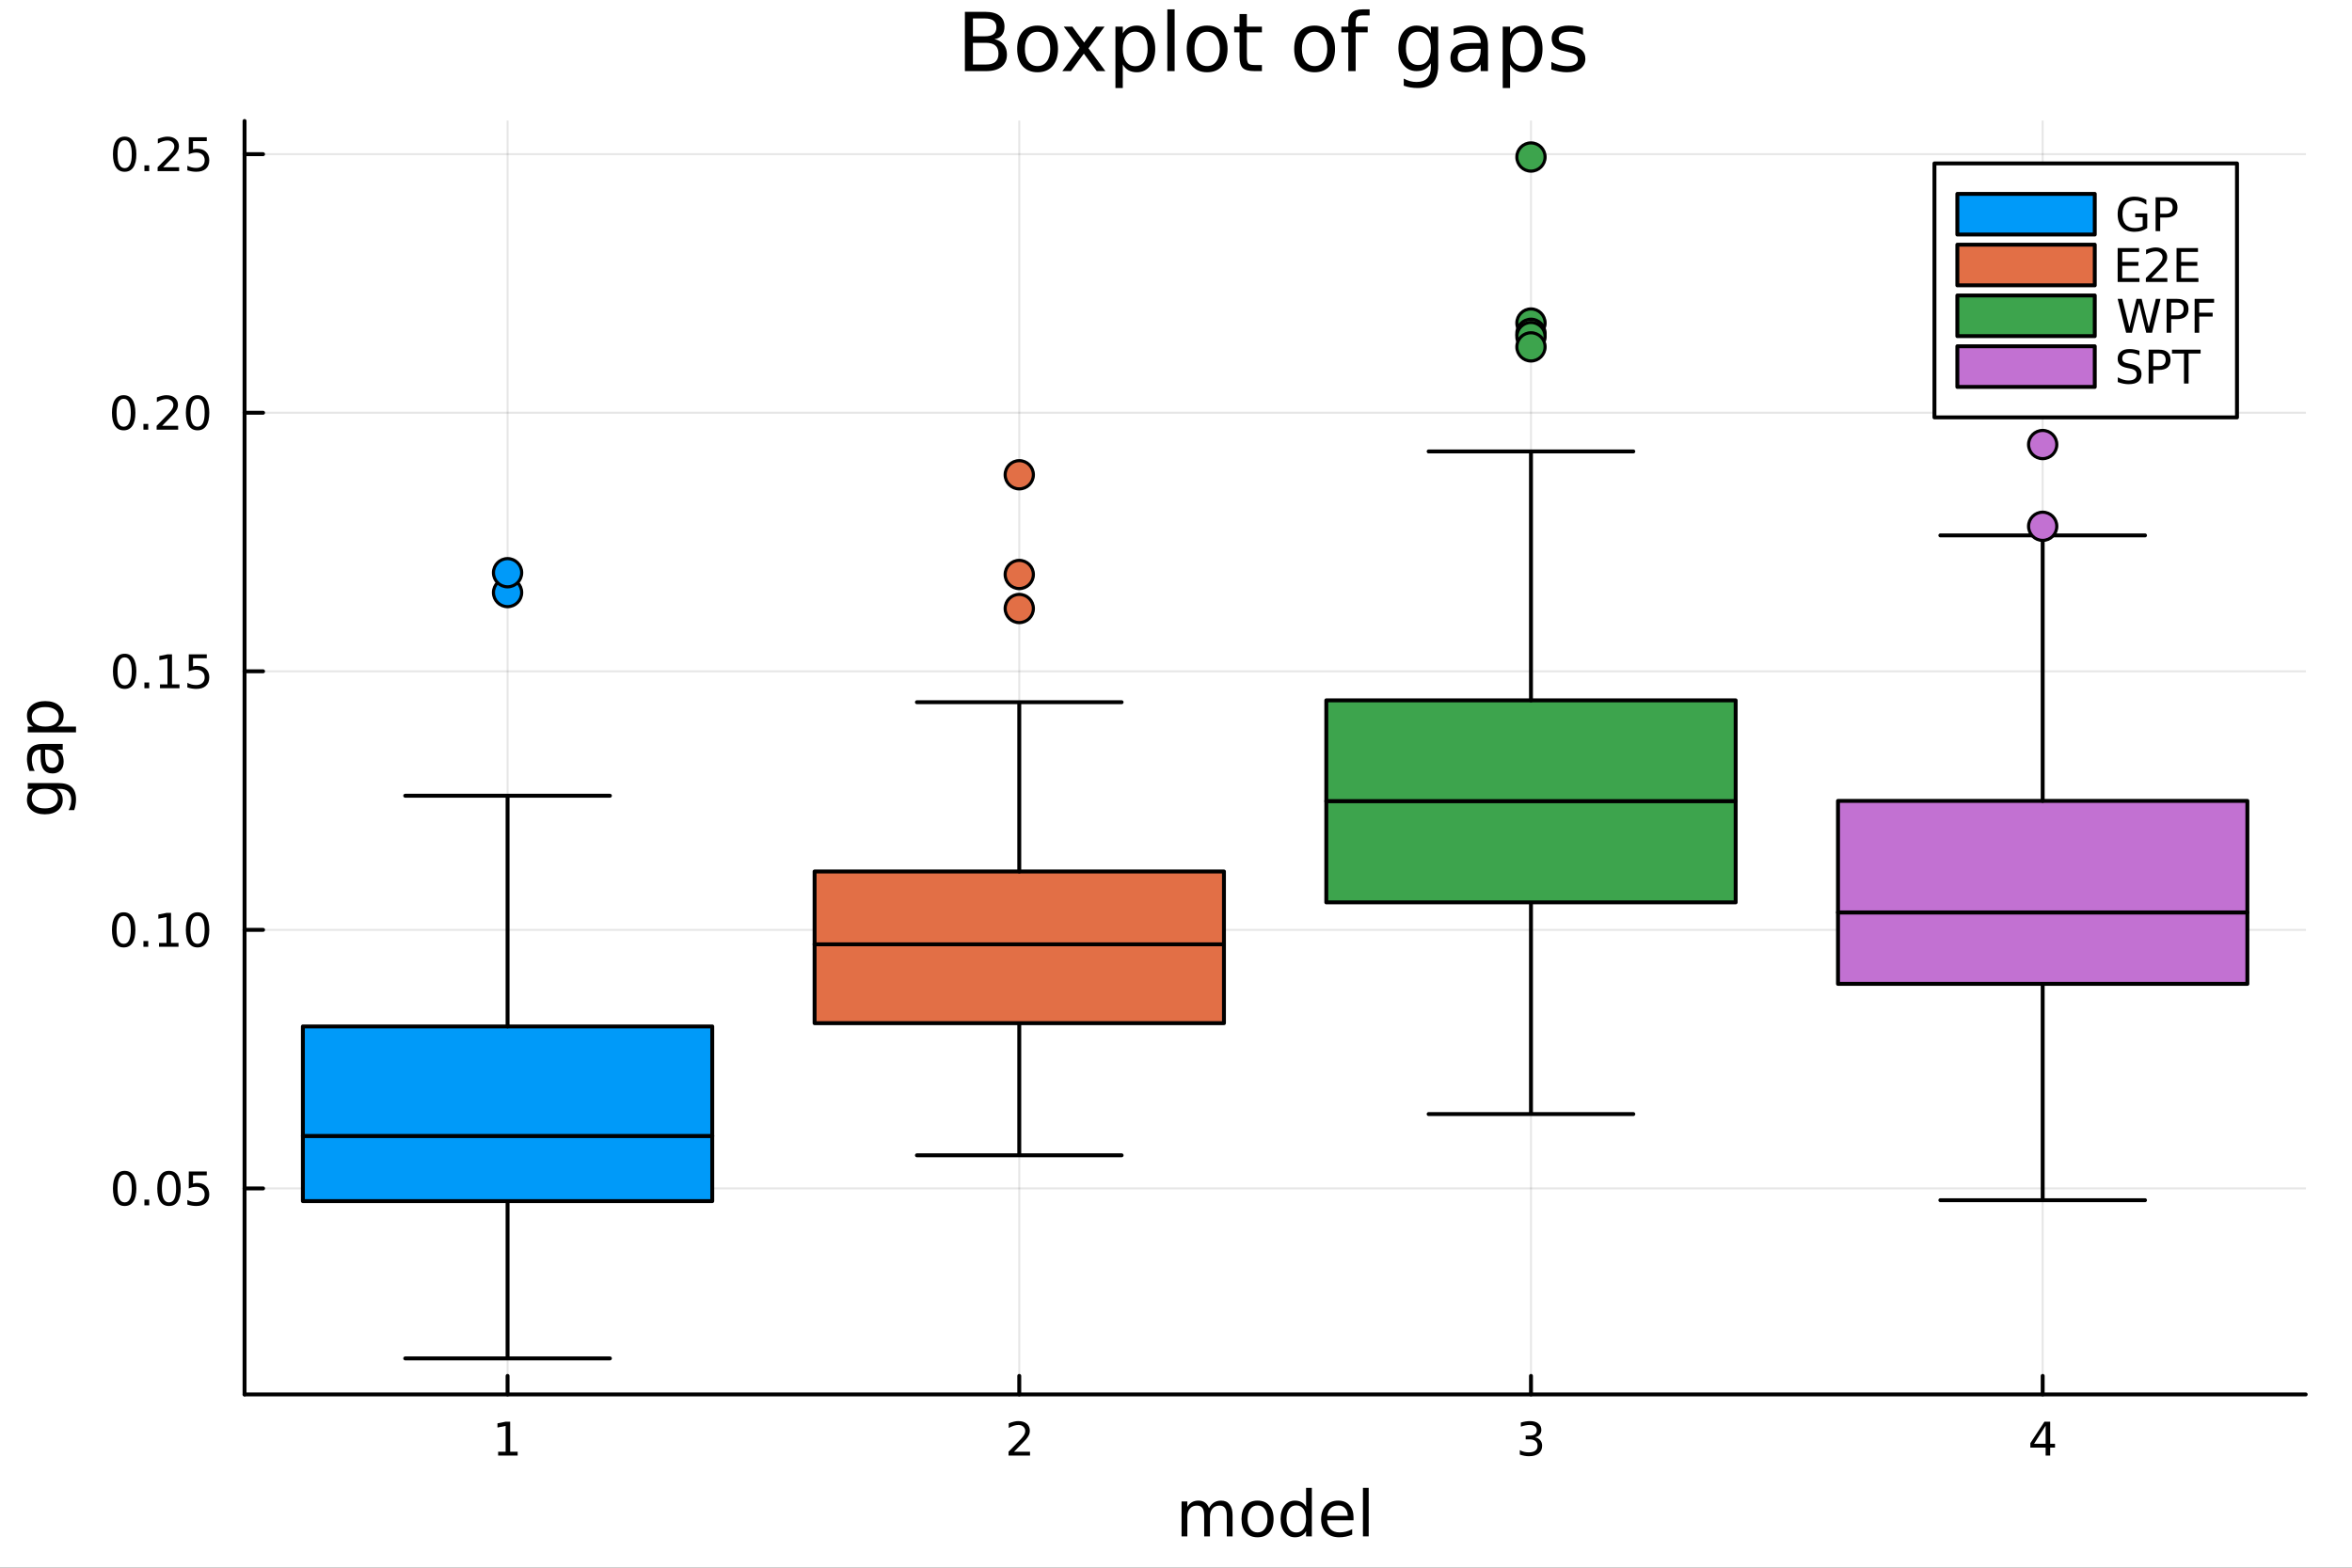 <svg xmlns="http://www.w3.org/2000/svg" xmlns:xlink="http://www.w3.org/1999/xlink" width="600" height="400" viewBox="0 0 2400 1600">
<rect x="0" y="0" width="2400" height="1600" fill="#333333" stroke="none"/>
<defs>
  <clipPath id="clip800">
    <rect x="0" y="0" width="2400" height="1600"></rect>
  </clipPath>
</defs>
<path clip-path="url(#clip800)" d="M0 1600 L2400 1600 L2400 0 L0 0  Z" fill="#ffffff" fill-rule="evenodd" fill-opacity="1"></path>
<defs>
  <clipPath id="clip801">
    <rect x="480" y="0" width="1681" height="1600"></rect>
  </clipPath>
</defs>
<path clip-path="url(#clip800)" d="M249.542 1423.18 L2352.76 1423.18 L2352.76 123.472 L249.542 123.472  Z" fill="#ffffff" fill-rule="evenodd" fill-opacity="1"></path>
<defs>
  <clipPath id="clip802">
    <rect x="249" y="123" width="2104" height="1301"></rect>
  </clipPath>
</defs>
<polyline clip-path="url(#clip802)" style="stroke:#000000; stroke-linecap:round; stroke-linejoin:round; stroke-width:2; stroke-opacity:0.1; fill:none" points="517.926,1423.18 517.926,123.472 "></polyline>
<polyline clip-path="url(#clip802)" style="stroke:#000000; stroke-linecap:round; stroke-linejoin:round; stroke-width:2; stroke-opacity:0.1; fill:none" points="1040.07,1423.18 1040.07,123.472 "></polyline>
<polyline clip-path="url(#clip802)" style="stroke:#000000; stroke-linecap:round; stroke-linejoin:round; stroke-width:2; stroke-opacity:0.1; fill:none" points="1562.22,1423.18 1562.22,123.472 "></polyline>
<polyline clip-path="url(#clip802)" style="stroke:#000000; stroke-linecap:round; stroke-linejoin:round; stroke-width:2; stroke-opacity:0.1; fill:none" points="2084.37,1423.18 2084.37,123.472 "></polyline>
<polyline clip-path="url(#clip800)" style="stroke:#000000; stroke-linecap:round; stroke-linejoin:round; stroke-width:4; stroke-opacity:1; fill:none" points="249.542,1423.18 2352.76,1423.18 "></polyline>
<polyline clip-path="url(#clip800)" style="stroke:#000000; stroke-linecap:round; stroke-linejoin:round; stroke-width:4; stroke-opacity:1; fill:none" points="517.926,1423.18 517.926,1404.28 "></polyline>
<polyline clip-path="url(#clip800)" style="stroke:#000000; stroke-linecap:round; stroke-linejoin:round; stroke-width:4; stroke-opacity:1; fill:none" points="1040.07,1423.18 1040.07,1404.28 "></polyline>
<polyline clip-path="url(#clip800)" style="stroke:#000000; stroke-linecap:round; stroke-linejoin:round; stroke-width:4; stroke-opacity:1; fill:none" points="1562.22,1423.18 1562.22,1404.28 "></polyline>
<polyline clip-path="url(#clip800)" style="stroke:#000000; stroke-linecap:round; stroke-linejoin:round; stroke-width:4; stroke-opacity:1; fill:none" points="2084.37,1423.18 2084.37,1404.28 "></polyline>
<path clip-path="url(#clip800)" d="M508.308 1481.64 L515.947 1481.64 L515.947 1455.28 L507.637 1456.95 L507.637 1452.69 L515.901 1451.02 L520.577 1451.02 L520.577 1481.64 L528.216 1481.64 L528.216 1485.58 L508.308 1485.58 L508.308 1481.64 Z" fill="#000000" fill-rule="nonzero" fill-opacity="1"></path><path clip-path="url(#clip800)" d="M1034.73 1481.64 L1051.05 1481.64 L1051.05 1485.58 L1029.1 1485.58 L1029.1 1481.64 Q1031.76 1478.89 1036.35 1474.26 Q1040.95 1469.61 1042.13 1468.27 Q1044.38 1465.74 1045.26 1464.01 Q1046.16 1462.25 1046.16 1460.56 Q1046.16 1457.8 1044.22 1456.07 Q1042.3 1454.33 1039.2 1454.33 Q1037 1454.33 1034.54 1455.09 Q1032.11 1455.86 1029.33 1457.41 L1029.33 1452.69 Q1032.16 1451.55 1034.61 1450.97 Q1037.07 1450.39 1039.1 1450.39 Q1044.47 1450.39 1047.67 1453.08 Q1050.86 1455.77 1050.86 1460.26 Q1050.86 1462.39 1050.05 1464.31 Q1049.26 1466.2 1047.16 1468.8 Q1046.58 1469.47 1043.48 1472.69 Q1040.38 1475.88 1034.73 1481.64 Z" fill="#000000" fill-rule="nonzero" fill-opacity="1"></path><path clip-path="url(#clip800)" d="M1566.47 1466.95 Q1569.83 1467.66 1571.7 1469.93 Q1573.6 1472.2 1573.6 1475.53 Q1573.6 1480.65 1570.08 1483.45 Q1566.56 1486.25 1560.08 1486.25 Q1557.91 1486.25 1555.59 1485.81 Q1553.3 1485.39 1550.85 1484.54 L1550.85 1480.02 Q1552.79 1481.16 1555.11 1481.74 Q1557.42 1482.32 1559.94 1482.32 Q1564.34 1482.32 1566.63 1480.58 Q1568.95 1478.84 1568.95 1475.53 Q1568.95 1472.48 1566.79 1470.77 Q1564.67 1469.03 1560.85 1469.03 L1556.82 1469.03 L1556.82 1465.19 L1561.03 1465.19 Q1564.48 1465.19 1566.31 1463.82 Q1568.14 1462.43 1568.14 1459.84 Q1568.14 1457.18 1566.24 1455.77 Q1564.36 1454.33 1560.85 1454.33 Q1558.92 1454.33 1556.73 1454.75 Q1554.53 1455.16 1551.89 1456.04 L1551.89 1451.88 Q1554.55 1451.14 1556.86 1450.77 Q1559.2 1450.39 1561.26 1450.39 Q1566.59 1450.39 1569.69 1452.83 Q1572.79 1455.23 1572.79 1459.35 Q1572.79 1462.22 1571.15 1464.21 Q1569.5 1466.18 1566.47 1466.95 Z" fill="#000000" fill-rule="nonzero" fill-opacity="1"></path><path clip-path="url(#clip800)" d="M2087.38 1455.09 L2075.58 1473.54 L2087.38 1473.54 L2087.38 1455.09 M2086.15 1451.02 L2092.03 1451.02 L2092.03 1473.54 L2096.96 1473.54 L2096.96 1477.43 L2092.03 1477.43 L2092.03 1485.58 L2087.38 1485.58 L2087.38 1477.43 L2071.78 1477.43 L2071.78 1472.92 L2086.15 1451.02 Z" fill="#000000" fill-rule="nonzero" fill-opacity="1"></path><path clip-path="url(#clip800)" d="M1233.66 1539.24 Q1235.85 1535.29 1238.91 1533.41 Q1241.96 1531.54 1246.1 1531.54 Q1251.67 1531.54 1254.7 1535.45 Q1257.72 1539.33 1257.72 1546.53 L1257.72 1568.04 L1251.83 1568.04 L1251.83 1546.72 Q1251.83 1541.59 1250.02 1539.11 Q1248.2 1536.63 1244.48 1536.63 Q1239.93 1536.63 1237.29 1539.65 Q1234.64 1542.68 1234.64 1547.9 L1234.64 1568.04 L1228.75 1568.04 L1228.75 1546.72 Q1228.75 1541.56 1226.94 1539.11 Q1225.13 1536.63 1221.34 1536.63 Q1216.85 1536.63 1214.21 1539.68 Q1211.57 1542.71 1211.57 1547.9 L1211.57 1568.04 L1205.68 1568.04 L1205.68 1532.4 L1211.57 1532.4 L1211.57 1537.93 Q1213.57 1534.66 1216.37 1533.1 Q1219.17 1531.54 1223.03 1531.54 Q1226.91 1531.54 1229.61 1533.51 Q1232.35 1535.48 1233.66 1539.24 Z" fill="#000000" fill-rule="nonzero" fill-opacity="1"></path><path clip-path="url(#clip800)" d="M1283.21 1536.5 Q1278.5 1536.5 1275.77 1540.19 Q1273.03 1543.85 1273.03 1550.25 Q1273.03 1556.65 1275.73 1560.34 Q1278.47 1564 1283.21 1564 Q1287.89 1564 1290.63 1560.31 Q1293.37 1556.62 1293.37 1550.25 Q1293.37 1543.92 1290.63 1540.23 Q1287.89 1536.5 1283.21 1536.5 M1283.21 1531.54 Q1290.85 1531.54 1295.21 1536.5 Q1299.57 1541.47 1299.57 1550.25 Q1299.57 1559 1295.21 1564 Q1290.85 1568.97 1283.21 1568.97 Q1275.54 1568.97 1271.18 1564 Q1266.85 1559 1266.85 1550.25 Q1266.85 1541.47 1271.18 1536.5 Q1275.54 1531.54 1283.21 1531.54 Z" fill="#000000" fill-rule="nonzero" fill-opacity="1"></path><path clip-path="url(#clip800)" d="M1332.74 1537.81 L1332.74 1518.52 L1338.6 1518.52 L1338.6 1568.04 L1332.74 1568.04 L1332.74 1562.7 Q1330.89 1565.88 1328.06 1567.44 Q1325.26 1568.97 1321.31 1568.97 Q1314.85 1568.97 1310.78 1563.81 Q1306.73 1558.65 1306.73 1550.25 Q1306.73 1541.85 1310.78 1536.69 Q1314.85 1531.54 1321.31 1531.54 Q1325.26 1531.54 1328.06 1533.1 Q1330.89 1534.62 1332.74 1537.81 M1312.78 1550.25 Q1312.78 1556.71 1315.42 1560.4 Q1318.1 1564.07 1322.74 1564.07 Q1327.39 1564.07 1330.07 1560.4 Q1332.74 1556.71 1332.74 1550.25 Q1332.74 1543.79 1330.07 1540.13 Q1327.39 1536.44 1322.74 1536.44 Q1318.1 1536.44 1315.42 1540.13 Q1312.78 1543.79 1312.78 1550.25 Z" fill="#000000" fill-rule="nonzero" fill-opacity="1"></path><path clip-path="url(#clip800)" d="M1381.15 1548.76 L1381.15 1551.62 L1354.22 1551.62 Q1354.6 1557.67 1357.85 1560.85 Q1361.13 1564 1366.95 1564 Q1370.33 1564 1373.48 1563.17 Q1376.66 1562.35 1379.78 1560.69 L1379.78 1566.23 Q1376.63 1567.57 1373.32 1568.27 Q1370.01 1568.97 1366.6 1568.97 Q1358.07 1568.97 1353.08 1564 Q1348.11 1559.04 1348.11 1550.57 Q1348.11 1541.82 1352.82 1536.69 Q1357.57 1531.54 1365.59 1531.54 Q1372.78 1531.54 1376.95 1536.18 Q1381.15 1540.8 1381.15 1548.76 M1375.29 1547.04 Q1375.23 1542.23 1372.59 1539.37 Q1369.98 1536.5 1365.65 1536.5 Q1360.75 1536.5 1357.79 1539.27 Q1354.86 1542.04 1354.41 1547.07 L1375.29 1547.04 Z" fill="#000000" fill-rule="nonzero" fill-opacity="1"></path><path clip-path="url(#clip800)" d="M1390.76 1518.52 L1396.62 1518.52 L1396.62 1568.04 L1390.76 1568.04 L1390.76 1518.52 Z" fill="#000000" fill-rule="nonzero" fill-opacity="1"></path><polyline clip-path="url(#clip802)" style="stroke:#000000; stroke-linecap:round; stroke-linejoin:round; stroke-width:2; stroke-opacity:0.1; fill:none" points="249.542,1212.91 2352.76,1212.91 "></polyline>
<polyline clip-path="url(#clip802)" style="stroke:#000000; stroke-linecap:round; stroke-linejoin:round; stroke-width:2; stroke-opacity:0.1; fill:none" points="249.542,949.023 2352.76,949.023 "></polyline>
<polyline clip-path="url(#clip802)" style="stroke:#000000; stroke-linecap:round; stroke-linejoin:round; stroke-width:2; stroke-opacity:0.1; fill:none" points="249.542,685.134 2352.76,685.134 "></polyline>
<polyline clip-path="url(#clip802)" style="stroke:#000000; stroke-linecap:round; stroke-linejoin:round; stroke-width:2; stroke-opacity:0.1; fill:none" points="249.542,421.246 2352.76,421.246 "></polyline>
<polyline clip-path="url(#clip802)" style="stroke:#000000; stroke-linecap:round; stroke-linejoin:round; stroke-width:2; stroke-opacity:0.1; fill:none" points="249.542,157.358 2352.76,157.358 "></polyline>
<polyline clip-path="url(#clip800)" style="stroke:#000000; stroke-linecap:round; stroke-linejoin:round; stroke-width:4; stroke-opacity:1; fill:none" points="249.542,1423.18 249.542,123.472 "></polyline>
<polyline clip-path="url(#clip800)" style="stroke:#000000; stroke-linecap:round; stroke-linejoin:round; stroke-width:4; stroke-opacity:1; fill:none" points="249.542,1212.91 268.44,1212.91 "></polyline>
<polyline clip-path="url(#clip800)" style="stroke:#000000; stroke-linecap:round; stroke-linejoin:round; stroke-width:4; stroke-opacity:1; fill:none" points="249.542,949.023 268.44,949.023 "></polyline>
<polyline clip-path="url(#clip800)" style="stroke:#000000; stroke-linecap:round; stroke-linejoin:round; stroke-width:4; stroke-opacity:1; fill:none" points="249.542,685.134 268.44,685.134 "></polyline>
<polyline clip-path="url(#clip800)" style="stroke:#000000; stroke-linecap:round; stroke-linejoin:round; stroke-width:4; stroke-opacity:1; fill:none" points="249.542,421.246 268.44,421.246 "></polyline>
<polyline clip-path="url(#clip800)" style="stroke:#000000; stroke-linecap:round; stroke-linejoin:round; stroke-width:4; stroke-opacity:1; fill:none" points="249.542,157.358 268.44,157.358 "></polyline>
<path clip-path="url(#clip800)" d="M127.2 1198.71 Q123.589 1198.71 121.76 1202.27 Q119.955 1205.82 119.955 1212.95 Q119.955 1220.05 121.76 1223.62 Q123.589 1227.16 127.2 1227.16 Q130.834 1227.16 132.64 1223.62 Q134.468 1220.05 134.468 1212.95 Q134.468 1205.82 132.64 1202.27 Q130.834 1198.71 127.2 1198.71 M127.2 1195.01 Q133.01 1195.01 136.066 1199.61 Q139.144 1204.2 139.144 1212.95 Q139.144 1221.67 136.066 1226.28 Q133.01 1230.86 127.2 1230.86 Q121.39 1230.86 118.311 1226.28 Q115.256 1221.67 115.256 1212.95 Q115.256 1204.2 118.311 1199.61 Q121.39 1195.01 127.2 1195.01 Z" fill="#000000" fill-rule="nonzero" fill-opacity="1"></path><path clip-path="url(#clip800)" d="M147.362 1224.31 L152.246 1224.31 L152.246 1230.19 L147.362 1230.19 L147.362 1224.31 Z" fill="#000000" fill-rule="nonzero" fill-opacity="1"></path><path clip-path="url(#clip800)" d="M172.431 1198.71 Q168.82 1198.71 166.991 1202.27 Q165.186 1205.82 165.186 1212.95 Q165.186 1220.05 166.991 1223.62 Q168.82 1227.16 172.431 1227.16 Q176.065 1227.16 177.871 1223.62 Q179.7 1220.05 179.7 1212.95 Q179.7 1205.82 177.871 1202.27 Q176.065 1198.71 172.431 1198.71 M172.431 1195.01 Q178.241 1195.01 181.297 1199.61 Q184.376 1204.2 184.376 1212.95 Q184.376 1221.67 181.297 1226.28 Q178.241 1230.86 172.431 1230.86 Q166.621 1230.86 163.542 1226.28 Q160.487 1221.67 160.487 1212.95 Q160.487 1204.2 163.542 1199.61 Q166.621 1195.01 172.431 1195.01 Z" fill="#000000" fill-rule="nonzero" fill-opacity="1"></path><path clip-path="url(#clip800)" d="M192.639 1195.63 L210.996 1195.63 L210.996 1199.57 L196.922 1199.57 L196.922 1208.04 Q197.94 1207.69 198.959 1207.53 Q199.977 1207.34 200.996 1207.34 Q206.783 1207.34 210.162 1210.52 Q213.542 1213.69 213.542 1219.1 Q213.542 1224.68 210.07 1227.78 Q206.598 1230.86 200.278 1230.86 Q198.102 1230.86 195.834 1230.49 Q193.588 1230.12 191.181 1229.38 L191.181 1224.68 Q193.264 1225.82 195.487 1226.37 Q197.709 1226.93 200.186 1226.93 Q204.19 1226.93 206.528 1224.82 Q208.866 1222.71 208.866 1219.1 Q208.866 1215.49 206.528 1213.39 Q204.19 1211.28 200.186 1211.28 Q198.311 1211.28 196.436 1211.7 Q194.584 1212.11 192.639 1212.99 L192.639 1195.63 Z" fill="#000000" fill-rule="nonzero" fill-opacity="1"></path><path clip-path="url(#clip800)" d="M126.205 934.821 Q122.593 934.821 120.765 938.386 Q118.959 941.928 118.959 949.057 Q118.959 956.164 120.765 959.729 Q122.593 963.27 126.205 963.27 Q129.839 963.27 131.644 959.729 Q133.473 956.164 133.473 949.057 Q133.473 941.928 131.644 938.386 Q129.839 934.821 126.205 934.821 M126.205 931.118 Q132.015 931.118 135.07 935.724 Q138.149 940.307 138.149 949.057 Q138.149 957.784 135.07 962.391 Q132.015 966.974 126.205 966.974 Q120.394 966.974 117.316 962.391 Q114.26 957.784 114.26 949.057 Q114.26 940.307 117.316 935.724 Q120.394 931.118 126.205 931.118 Z" fill="#000000" fill-rule="nonzero" fill-opacity="1"></path><path clip-path="url(#clip800)" d="M146.366 960.423 L151.251 960.423 L151.251 966.303 L146.366 966.303 L146.366 960.423 Z" fill="#000000" fill-rule="nonzero" fill-opacity="1"></path><path clip-path="url(#clip800)" d="M162.246 962.368 L169.885 962.368 L169.885 936.002 L161.575 937.669 L161.575 933.409 L169.839 931.743 L174.514 931.743 L174.514 962.368 L182.153 962.368 L182.153 966.303 L162.246 966.303 L162.246 962.368 Z" fill="#000000" fill-rule="nonzero" fill-opacity="1"></path><path clip-path="url(#clip800)" d="M201.598 934.821 Q197.987 934.821 196.158 938.386 Q194.352 941.928 194.352 949.057 Q194.352 956.164 196.158 959.729 Q197.987 963.27 201.598 963.27 Q205.232 963.27 207.037 959.729 Q208.866 956.164 208.866 949.057 Q208.866 941.928 207.037 938.386 Q205.232 934.821 201.598 934.821 M201.598 931.118 Q207.408 931.118 210.463 935.724 Q213.542 940.307 213.542 949.057 Q213.542 957.784 210.463 962.391 Q207.408 966.974 201.598 966.974 Q195.787 966.974 192.709 962.391 Q189.653 957.784 189.653 949.057 Q189.653 940.307 192.709 935.724 Q195.787 931.118 201.598 931.118 Z" fill="#000000" fill-rule="nonzero" fill-opacity="1"></path><path clip-path="url(#clip800)" d="M127.2 670.933 Q123.589 670.933 121.76 674.498 Q119.955 678.04 119.955 685.169 Q119.955 692.276 121.76 695.84 Q123.589 699.382 127.2 699.382 Q130.834 699.382 132.64 695.84 Q134.468 692.276 134.468 685.169 Q134.468 678.04 132.64 674.498 Q130.834 670.933 127.2 670.933 M127.2 667.229 Q133.01 667.229 136.066 671.836 Q139.144 676.419 139.144 685.169 Q139.144 693.896 136.066 698.502 Q133.01 703.086 127.2 703.086 Q121.39 703.086 118.311 698.502 Q115.256 693.896 115.256 685.169 Q115.256 676.419 118.311 671.836 Q121.39 667.229 127.2 667.229 Z" fill="#000000" fill-rule="nonzero" fill-opacity="1"></path><path clip-path="url(#clip800)" d="M147.362 696.535 L152.246 696.535 L152.246 702.414 L147.362 702.414 L147.362 696.535 Z" fill="#000000" fill-rule="nonzero" fill-opacity="1"></path><path clip-path="url(#clip800)" d="M163.241 698.479 L170.88 698.479 L170.88 672.114 L162.57 673.78 L162.57 669.521 L170.834 667.854 L175.51 667.854 L175.51 698.479 L183.149 698.479 L183.149 702.414 L163.241 702.414 L163.241 698.479 Z" fill="#000000" fill-rule="nonzero" fill-opacity="1"></path><path clip-path="url(#clip800)" d="M192.639 667.854 L210.996 667.854 L210.996 671.79 L196.922 671.79 L196.922 680.262 Q197.94 679.915 198.959 679.753 Q199.977 679.567 200.996 679.567 Q206.783 679.567 210.162 682.739 Q213.542 685.91 213.542 691.327 Q213.542 696.905 210.07 700.007 Q206.598 703.086 200.278 703.086 Q198.102 703.086 195.834 702.715 Q193.588 702.345 191.181 701.604 L191.181 696.905 Q193.264 698.04 195.487 698.595 Q197.709 699.151 200.186 699.151 Q204.19 699.151 206.528 697.044 Q208.866 694.938 208.866 691.327 Q208.866 687.715 206.528 685.609 Q204.19 683.503 200.186 683.503 Q198.311 683.503 196.436 683.919 Q194.584 684.336 192.639 685.216 L192.639 667.854 Z" fill="#000000" fill-rule="nonzero" fill-opacity="1"></path><path clip-path="url(#clip800)" d="M126.205 407.045 Q122.593 407.045 120.765 410.61 Q118.959 414.151 118.959 421.281 Q118.959 428.387 120.765 431.952 Q122.593 435.494 126.205 435.494 Q129.839 435.494 131.644 431.952 Q133.473 428.387 133.473 421.281 Q133.473 414.151 131.644 410.61 Q129.839 407.045 126.205 407.045 M126.205 403.341 Q132.015 403.341 135.07 407.948 Q138.149 412.531 138.149 421.281 Q138.149 430.008 135.07 434.614 Q132.015 439.198 126.205 439.198 Q120.394 439.198 117.316 434.614 Q114.26 430.008 114.26 421.281 Q114.26 412.531 117.316 407.948 Q120.394 403.341 126.205 403.341 Z" fill="#000000" fill-rule="nonzero" fill-opacity="1"></path><path clip-path="url(#clip800)" d="M146.366 432.647 L151.251 432.647 L151.251 438.526 L146.366 438.526 L146.366 432.647 Z" fill="#000000" fill-rule="nonzero" fill-opacity="1"></path><path clip-path="url(#clip800)" d="M165.464 434.591 L181.783 434.591 L181.783 438.526 L159.839 438.526 L159.839 434.591 Q162.501 431.837 167.084 427.207 Q171.69 422.554 172.871 421.212 Q175.116 418.688 175.996 416.952 Q176.899 415.193 176.899 413.503 Q176.899 410.749 174.954 409.013 Q173.033 407.276 169.931 407.276 Q167.732 407.276 165.278 408.04 Q162.848 408.804 160.07 410.355 L160.07 405.633 Q162.894 404.499 165.348 403.92 Q167.802 403.341 169.839 403.341 Q175.209 403.341 178.403 406.026 Q181.598 408.712 181.598 413.202 Q181.598 415.332 180.788 417.253 Q180.001 419.151 177.894 421.744 Q177.315 422.415 174.214 425.633 Q171.112 428.827 165.464 434.591 Z" fill="#000000" fill-rule="nonzero" fill-opacity="1"></path><path clip-path="url(#clip800)" d="M201.598 407.045 Q197.987 407.045 196.158 410.61 Q194.352 414.151 194.352 421.281 Q194.352 428.387 196.158 431.952 Q197.987 435.494 201.598 435.494 Q205.232 435.494 207.037 431.952 Q208.866 428.387 208.866 421.281 Q208.866 414.151 207.037 410.61 Q205.232 407.045 201.598 407.045 M201.598 403.341 Q207.408 403.341 210.463 407.948 Q213.542 412.531 213.542 421.281 Q213.542 430.008 210.463 434.614 Q207.408 439.198 201.598 439.198 Q195.787 439.198 192.709 434.614 Q189.653 430.008 189.653 421.281 Q189.653 412.531 192.709 407.948 Q195.787 403.341 201.598 403.341 Z" fill="#000000" fill-rule="nonzero" fill-opacity="1"></path><path clip-path="url(#clip800)" d="M127.2 143.157 Q123.589 143.157 121.76 146.722 Q119.955 150.263 119.955 157.393 Q119.955 164.499 121.76 168.064 Q123.589 171.606 127.2 171.606 Q130.834 171.606 132.64 168.064 Q134.468 164.499 134.468 157.393 Q134.468 150.263 132.64 146.722 Q130.834 143.157 127.2 143.157 M127.2 139.453 Q133.01 139.453 136.066 144.06 Q139.144 148.643 139.144 157.393 Q139.144 166.12 136.066 170.726 Q133.01 175.309 127.2 175.309 Q121.39 175.309 118.311 170.726 Q115.256 166.12 115.256 157.393 Q115.256 148.643 118.311 144.06 Q121.39 139.453 127.2 139.453 Z" fill="#000000" fill-rule="nonzero" fill-opacity="1"></path><path clip-path="url(#clip800)" d="M147.362 168.758 L152.246 168.758 L152.246 174.638 L147.362 174.638 L147.362 168.758 Z" fill="#000000" fill-rule="nonzero" fill-opacity="1"></path><path clip-path="url(#clip800)" d="M166.459 170.703 L182.778 170.703 L182.778 174.638 L160.834 174.638 L160.834 170.703 Q163.496 167.948 168.079 163.319 Q172.686 158.666 173.866 157.323 Q176.112 154.8 176.991 153.064 Q177.894 151.305 177.894 149.615 Q177.894 146.86 175.95 145.124 Q174.028 143.388 170.927 143.388 Q168.727 143.388 166.274 144.152 Q163.843 144.916 161.065 146.467 L161.065 141.745 Q163.89 140.61 166.343 140.032 Q168.797 139.453 170.834 139.453 Q176.204 139.453 179.399 142.138 Q182.593 144.823 182.593 149.314 Q182.593 151.444 181.783 153.365 Q180.996 155.263 178.889 157.856 Q178.311 158.527 175.209 161.745 Q172.107 164.939 166.459 170.703 Z" fill="#000000" fill-rule="nonzero" fill-opacity="1"></path><path clip-path="url(#clip800)" d="M192.639 140.078 L210.996 140.078 L210.996 144.013 L196.922 144.013 L196.922 152.485 Q197.94 152.138 198.959 151.976 Q199.977 151.791 200.996 151.791 Q206.783 151.791 210.162 154.962 Q213.542 158.134 213.542 163.55 Q213.542 169.129 210.07 172.231 Q206.598 175.309 200.278 175.309 Q198.102 175.309 195.834 174.939 Q193.588 174.569 191.181 173.828 L191.181 169.129 Q193.264 170.263 195.487 170.819 Q197.709 171.374 200.186 171.374 Q204.19 171.374 206.528 169.268 Q208.866 167.161 208.866 163.55 Q208.866 159.939 206.528 157.833 Q204.19 155.726 200.186 155.726 Q198.311 155.726 196.436 156.143 Q194.584 156.559 192.639 157.439 L192.639 140.078 Z" fill="#000000" fill-rule="nonzero" fill-opacity="1"></path><path clip-path="url(#clip800)" d="M45.766 805.091 Q39.401 805.091 35.9 807.733 Q32.398 810.343 32.398 815.085 Q32.398 819.796 35.9 822.437 Q39.401 825.047 45.766 825.047 Q52.1 825.047 55.601 822.437 Q59.103 819.796 59.103 815.085 Q59.103 810.343 55.601 807.733 Q52.1 805.091 45.766 805.091 M59.58 799.234 Q68.683 799.234 73.107 803.277 Q77.563 807.319 77.563 815.658 Q77.563 818.745 77.086 821.483 Q76.64 824.22 75.685 826.798 L69.988 826.798 Q71.388 824.22 72.057 821.705 Q72.725 819.191 72.725 816.581 Q72.725 810.82 69.701 807.955 Q66.71 805.091 60.63 805.091 L57.734 805.091 Q60.885 806.905 62.445 809.738 Q64.004 812.571 64.004 816.517 Q64.004 823.074 59.007 827.084 Q54.01 831.095 45.766 831.095 Q37.491 831.095 32.494 827.084 Q27.497 823.074 27.497 816.517 Q27.497 812.571 29.056 809.738 Q30.616 806.905 33.767 805.091 L28.356 805.091 L28.356 799.234 L59.58 799.234 Z" fill="#000000" fill-rule="nonzero" fill-opacity="1"></path><path clip-path="url(#clip800)" d="M46.085 770.971 Q46.085 778.068 47.708 780.806 Q49.331 783.543 53.246 783.543 Q56.365 783.543 58.211 781.506 Q60.026 779.437 60.026 775.904 Q60.026 771.034 56.588 768.106 Q53.119 765.146 47.39 765.146 L46.085 765.146 L46.085 770.971 M43.666 759.29 L64.004 759.29 L64.004 765.146 L58.593 765.146 Q61.84 767.151 63.399 770.143 Q64.927 773.135 64.927 777.464 Q64.927 782.938 61.872 786.185 Q58.784 789.399 53.628 789.399 Q47.612 789.399 44.557 785.389 Q41.501 781.347 41.501 773.358 L41.501 765.146 L40.928 765.146 Q36.886 765.146 34.69 767.82 Q32.462 770.461 32.462 775.268 Q32.462 778.323 33.194 781.219 Q33.926 784.116 35.39 786.789 L29.98 786.789 Q28.738 783.575 28.133 780.551 Q27.497 777.527 27.497 774.663 Q27.497 766.928 31.507 763.109 Q35.518 759.29 43.666 759.29 Z" fill="#000000" fill-rule="nonzero" fill-opacity="1"></path><path clip-path="url(#clip800)" d="M58.657 741.561 L77.563 741.561 L77.563 747.449 L28.356 747.449 L28.356 741.561 L33.767 741.561 Q30.584 739.715 29.056 736.914 Q27.497 734.081 27.497 730.166 Q27.497 723.673 32.653 719.631 Q37.809 715.557 46.212 715.557 Q54.615 715.557 59.771 719.631 Q64.927 723.673 64.927 730.166 Q64.927 734.081 63.399 736.914 Q61.84 739.715 58.657 741.561 M46.212 721.636 Q39.751 721.636 36.09 724.31 Q32.398 726.952 32.398 731.599 Q32.398 736.246 36.09 738.919 Q39.751 741.561 46.212 741.561 Q52.673 741.561 56.365 738.919 Q60.026 736.246 60.026 731.599 Q60.026 726.952 56.365 724.31 Q52.673 721.636 46.212 721.636 Z" fill="#000000" fill-rule="nonzero" fill-opacity="1"></path><path clip-path="url(#clip800)" d="M992.774 43.693 L992.774 65.852 L1005.9 65.852 Q1012.5 65.852 1015.66 63.137 Q1018.86 60.383 1018.86 54.752 Q1018.86 49.081 1015.66 46.407 Q1012.5 43.693 1005.9 43.693 L992.774 43.693 M992.774 18.82 L992.774 37.05 L1004.89 37.05 Q1010.88 37.05 1013.8 34.822 Q1016.76 32.553 1016.76 27.935 Q1016.76 23.358 1013.8 21.089 Q1010.88 18.82 1004.89 18.82 L992.774 18.82 M984.591 12.096 L1005.49 12.096 Q1014.85 12.096 1019.91 15.985 Q1024.98 19.874 1024.98 27.044 Q1024.98 32.594 1022.39 35.875 Q1019.79 39.156 1014.77 39.966 Q1020.81 41.263 1024.13 45.394 Q1027.49 49.486 1027.49 55.643 Q1027.49 63.745 1021.98 68.16 Q1016.47 72.576 1006.3 72.576 L984.591 72.576 L984.591 12.096 Z" fill="#000000" fill-rule="nonzero" fill-opacity="1"></path><path clip-path="url(#clip800)" d="M1058.76 32.431 Q1052.77 32.431 1049.28 37.131 Q1045.8 41.789 1045.8 49.931 Q1045.8 58.074 1049.24 62.773 Q1052.73 67.431 1058.76 67.431 Q1064.72 67.431 1068.2 62.732 Q1071.69 58.033 1071.69 49.931 Q1071.69 41.87 1068.2 37.171 Q1064.72 32.431 1058.76 32.431 M1058.76 26.112 Q1068.49 26.112 1074.04 32.431 Q1079.58 38.751 1079.58 49.931 Q1079.58 61.071 1074.04 67.431 Q1068.49 73.751 1058.76 73.751 Q1049 73.751 1043.45 67.431 Q1037.94 61.071 1037.94 49.931 Q1037.94 38.751 1043.45 32.431 Q1049 26.112 1058.76 26.112 Z" fill="#000000" fill-rule="nonzero" fill-opacity="1"></path><path clip-path="url(#clip800)" d="M1127.1 27.206 L1110.7 49.283 L1127.95 72.576 L1119.16 72.576 L1105.96 54.752 L1092.75 72.576 L1083.96 72.576 L1101.58 48.838 L1085.46 27.206 L1094.25 27.206 L1106.28 43.369 L1118.31 27.206 L1127.1 27.206 Z" fill="#000000" fill-rule="nonzero" fill-opacity="1"></path><path clip-path="url(#clip800)" d="M1145.7 65.77 L1145.7 89.833 L1138.2 89.833 L1138.2 27.206 L1145.7 27.206 L1145.7 34.092 Q1148.05 30.041 1151.61 28.097 Q1155.22 26.112 1160.2 26.112 Q1168.46 26.112 1173.61 32.675 Q1178.79 39.237 1178.79 49.931 Q1178.79 60.626 1173.61 67.188 Q1168.46 73.751 1160.2 73.751 Q1155.22 73.751 1151.61 71.806 Q1148.05 69.821 1145.7 65.77 M1171.05 49.931 Q1171.05 41.708 1167.65 37.05 Q1164.29 32.35 1158.37 32.35 Q1152.46 32.35 1149.06 37.05 Q1145.7 41.708 1145.7 49.931 Q1145.7 58.155 1149.06 62.854 Q1152.46 67.512 1158.37 67.512 Q1164.29 67.512 1167.65 62.854 Q1171.05 58.155 1171.05 49.931 Z" fill="#000000" fill-rule="nonzero" fill-opacity="1"></path><path clip-path="url(#clip800)" d="M1191.15 9.544 L1198.6 9.544 L1198.6 72.576 L1191.15 72.576 L1191.15 9.544 Z" fill="#000000" fill-rule="nonzero" fill-opacity="1"></path><path clip-path="url(#clip800)" d="M1231.78 32.431 Q1225.78 32.431 1222.3 37.131 Q1218.81 41.789 1218.81 49.931 Q1218.81 58.074 1222.26 62.773 Q1225.74 67.431 1231.78 67.431 Q1237.73 67.431 1241.22 62.732 Q1244.7 58.033 1244.7 49.931 Q1244.7 41.87 1241.22 37.171 Q1237.73 32.431 1231.78 32.431 M1231.78 26.112 Q1241.5 26.112 1247.05 32.431 Q1252.6 38.751 1252.6 49.931 Q1252.6 61.071 1247.05 67.431 Q1241.5 73.751 1231.78 73.751 Q1222.01 73.751 1216.46 67.431 Q1210.96 61.071 1210.96 49.931 Q1210.96 38.751 1216.46 32.431 Q1222.01 26.112 1231.78 26.112 Z" fill="#000000" fill-rule="nonzero" fill-opacity="1"></path><path clip-path="url(#clip800)" d="M1272.33 14.324 L1272.33 27.206 L1287.68 27.206 L1287.68 32.999 L1272.33 32.999 L1272.33 57.628 Q1272.33 63.178 1273.83 64.758 Q1275.36 66.338 1280.02 66.338 L1287.68 66.338 L1287.68 72.576 L1280.02 72.576 Q1271.4 72.576 1268.11 69.376 Q1264.83 66.135 1264.83 57.628 L1264.83 32.999 L1259.36 32.999 L1259.36 27.206 L1264.83 27.206 L1264.83 14.324 L1272.33 14.324 Z" fill="#000000" fill-rule="nonzero" fill-opacity="1"></path><path clip-path="url(#clip800)" d="M1341.44 32.431 Q1335.44 32.431 1331.96 37.131 Q1328.47 41.789 1328.47 49.931 Q1328.47 58.074 1331.92 62.773 Q1335.4 67.431 1341.44 67.431 Q1347.39 67.431 1350.87 62.732 Q1354.36 58.033 1354.36 49.931 Q1354.36 41.87 1350.87 37.171 Q1347.39 32.431 1341.44 32.431 M1341.44 26.112 Q1351.16 26.112 1356.71 32.431 Q1362.26 38.751 1362.26 49.931 Q1362.26 61.071 1356.71 67.431 Q1351.16 73.751 1341.44 73.751 Q1331.67 73.751 1326.12 67.431 Q1320.61 61.071 1320.61 49.931 Q1320.61 38.751 1326.12 32.431 Q1331.67 26.112 1341.44 26.112 Z" fill="#000000" fill-rule="nonzero" fill-opacity="1"></path><path clip-path="url(#clip800)" d="M1397.58 9.544 L1397.58 15.742 L1390.45 15.742 Q1386.44 15.742 1384.86 17.362 Q1383.32 18.983 1383.32 23.195 L1383.32 27.206 L1395.6 27.206 L1395.6 32.999 L1383.32 32.999 L1383.32 72.576 L1375.83 72.576 L1375.83 32.999 L1368.7 32.999 L1368.7 27.206 L1375.83 27.206 L1375.83 24.046 Q1375.83 16.471 1379.35 13.028 Q1382.88 9.544 1390.53 9.544 L1397.58 9.544 Z" fill="#000000" fill-rule="nonzero" fill-opacity="1"></path><path clip-path="url(#clip800)" d="M1460.05 49.364 Q1460.05 41.263 1456.68 36.806 Q1453.36 32.35 1447.33 32.35 Q1441.33 32.35 1437.97 36.806 Q1434.65 41.263 1434.65 49.364 Q1434.65 57.426 1437.97 61.882 Q1441.33 66.338 1447.33 66.338 Q1453.36 66.338 1456.68 61.882 Q1460.05 57.426 1460.05 49.364 M1467.5 66.945 Q1467.5 78.531 1462.35 84.162 Q1457.21 89.833 1446.6 89.833 Q1442.67 89.833 1439.18 89.225 Q1435.7 88.658 1432.42 87.443 L1432.42 80.192 Q1435.7 81.974 1438.9 82.825 Q1442.1 83.675 1445.42 83.675 Q1452.75 83.675 1456.4 79.827 Q1460.05 76.019 1460.05 68.282 L1460.05 64.596 Q1457.74 68.606 1454.13 70.591 Q1450.53 72.576 1445.5 72.576 Q1437.16 72.576 1432.05 66.216 Q1426.95 59.856 1426.95 49.364 Q1426.95 38.832 1432.05 32.472 Q1437.16 26.112 1445.5 26.112 Q1450.53 26.112 1454.13 28.097 Q1457.74 30.082 1460.05 34.092 L1460.05 27.206 L1467.5 27.206 L1467.5 66.945 Z" fill="#000000" fill-rule="nonzero" fill-opacity="1"></path><path clip-path="url(#clip800)" d="M1503.47 49.769 Q1494.44 49.769 1490.95 51.835 Q1487.47 53.901 1487.47 58.884 Q1487.47 62.854 1490.06 65.203 Q1492.7 67.512 1497.19 67.512 Q1503.39 67.512 1507.12 63.137 Q1510.88 58.722 1510.88 51.43 L1510.88 49.769 L1503.47 49.769 M1518.34 46.691 L1518.34 72.576 L1510.88 72.576 L1510.88 65.689 Q1508.33 69.821 1504.52 71.806 Q1500.72 73.751 1495.21 73.751 Q1488.24 73.751 1484.11 69.862 Q1480.02 65.933 1480.02 59.37 Q1480.02 51.714 1485.12 47.825 Q1490.27 43.936 1500.43 43.936 L1510.88 43.936 L1510.88 43.207 Q1510.88 38.062 1507.48 35.267 Q1504.12 32.431 1498 32.431 Q1494.11 32.431 1490.43 33.363 Q1486.74 34.295 1483.34 36.158 L1483.34 29.272 Q1487.43 27.692 1491.28 26.922 Q1495.13 26.112 1498.77 26.112 Q1508.62 26.112 1513.48 31.216 Q1518.34 36.32 1518.34 46.691 Z" fill="#000000" fill-rule="nonzero" fill-opacity="1"></path><path clip-path="url(#clip800)" d="M1540.9 65.77 L1540.9 89.833 L1533.41 89.833 L1533.41 27.206 L1540.9 27.206 L1540.9 34.092 Q1543.25 30.041 1546.82 28.097 Q1550.42 26.112 1555.4 26.112 Q1563.67 26.112 1568.81 32.675 Q1574 39.237 1574 49.931 Q1574 60.626 1568.81 67.188 Q1563.67 73.751 1555.4 73.751 Q1550.42 73.751 1546.82 71.806 Q1543.25 69.821 1540.9 65.77 M1566.26 49.931 Q1566.26 41.708 1562.86 37.05 Q1559.5 32.35 1553.58 32.35 Q1547.67 32.35 1544.26 37.05 Q1540.9 41.708 1540.9 49.931 Q1540.9 58.155 1544.26 62.854 Q1547.67 67.512 1553.58 67.512 Q1559.5 67.512 1562.86 62.854 Q1566.26 58.155 1566.26 49.931 Z" fill="#000000" fill-rule="nonzero" fill-opacity="1"></path><path clip-path="url(#clip800)" d="M1615.28 28.543 L1615.28 35.591 Q1612.12 33.971 1608.71 33.161 Q1605.31 32.35 1601.67 32.35 Q1596.12 32.35 1593.32 34.052 Q1590.57 35.753 1590.57 39.156 Q1590.57 41.749 1592.55 43.248 Q1594.54 44.706 1600.53 46.043 L1603.08 46.61 Q1611.02 48.311 1614.34 51.43 Q1617.71 54.509 1617.71 60.059 Q1617.71 66.378 1612.68 70.064 Q1607.7 73.751 1598.95 73.751 Q1595.31 73.751 1591.34 73.022 Q1587.41 72.333 1583.03 70.915 L1583.03 63.218 Q1587.16 65.365 1591.17 66.459 Q1595.18 67.512 1599.11 67.512 Q1604.38 67.512 1607.22 65.73 Q1610.05 63.907 1610.05 60.626 Q1610.05 57.588 1607.98 55.967 Q1605.96 54.347 1599.03 52.848 L1596.44 52.24 Q1589.51 50.782 1586.43 47.785 Q1583.36 44.746 1583.36 39.48 Q1583.36 33.08 1587.89 29.596 Q1592.43 26.112 1600.77 26.112 Q1604.91 26.112 1608.55 26.72 Q1612.2 27.327 1615.28 28.543 Z" fill="#000000" fill-rule="nonzero" fill-opacity="1"></path><path clip-path="url(#clip802)" d="M517.926 1386.4 L413.497 1386.4 L622.356 1386.4 L517.926 1386.4 L517.926 1225.9 L517.926 1386.4  Z" fill="#009af9" fill-rule="evenodd" fill-opacity="1"></path>
<polyline clip-path="url(#clip802)" style="stroke:#000000; stroke-linecap:round; stroke-linejoin:round; stroke-width:4; stroke-opacity:1; fill:none" points="517.926,1386.4 413.497,1386.4 622.356,1386.4 517.926,1386.4 517.926,1225.9 517.926,1386.4 "></polyline>
<path clip-path="url(#clip802)" d="M726.786 1225.9 L726.786 1159.35 L309.067 1159.35 L309.067 1225.9 L726.786 1225.9 L726.786 1159.35 L726.786 1225.9  Z" fill="#009af9" fill-rule="evenodd" fill-opacity="1"></path>
<polyline clip-path="url(#clip802)" style="stroke:#000000; stroke-linecap:round; stroke-linejoin:round; stroke-width:4; stroke-opacity:1; fill:none" points="726.786,1225.9 726.786,1159.35 309.067,1159.35 309.067,1225.9 726.786,1225.9 726.786,1159.35 726.786,1225.9 "></polyline>
<path clip-path="url(#clip802)" d="M726.786 1047.6 L309.067 1047.6 L309.067 1159.35 L726.786 1159.35 L726.786 1047.6 L517.926 1047.6 L726.786 1047.6  Z" fill="#009af9" fill-rule="evenodd" fill-opacity="1"></path>
<polyline clip-path="url(#clip802)" style="stroke:#000000; stroke-linecap:round; stroke-linejoin:round; stroke-width:4; stroke-opacity:1; fill:none" points="726.786,1047.6 309.067,1047.6 309.067,1159.35 726.786,1159.35 726.786,1047.6 517.926,1047.6 726.786,1047.6 "></polyline>
<path clip-path="url(#clip802)" d="M517.926 812.142 L413.497 812.142 L622.356 812.142 L517.926 812.142 L517.926 1047.6 L517.926 812.142  Z" fill="#009af9" fill-rule="evenodd" fill-opacity="1"></path>
<polyline clip-path="url(#clip802)" style="stroke:#000000; stroke-linecap:round; stroke-linejoin:round; stroke-width:4; stroke-opacity:1; fill:none" points="517.926,812.142 413.497,812.142 622.356,812.142 517.926,812.142 517.926,1047.6 517.926,812.142 "></polyline>
<circle clip-path="url(#clip802)" cx="517.926" cy="604.776" r="14.4" fill="#009af9" fill-rule="evenodd" fill-opacity="1" stroke="#000000" stroke-opacity="1" stroke-width="3.2"></circle>
<circle clip-path="url(#clip802)" cx="517.926" cy="584.52" r="14.4" fill="#009af9" fill-rule="evenodd" fill-opacity="1" stroke="#000000" stroke-opacity="1" stroke-width="3.2"></circle>
<polyline clip-path="url(#clip802)" style="stroke:#009af9; stroke-linecap:round; stroke-linejoin:round; stroke-width:0; stroke-opacity:1; fill:none" points="517.926,1386.4 413.497,1386.4 622.356,1386.4 517.926,1386.4 517.926,1225.9 "></polyline>
<polyline clip-path="url(#clip802)" style="stroke:#009af9; stroke-linecap:round; stroke-linejoin:round; stroke-width:0; stroke-opacity:1; fill:none" points="726.786,1225.9 726.786,1159.35 309.067,1159.35 309.067,1225.9 726.786,1225.9 726.786,1159.35 "></polyline>
<polyline clip-path="url(#clip802)" style="stroke:#009af9; stroke-linecap:round; stroke-linejoin:round; stroke-width:0; stroke-opacity:1; fill:none" points="726.786,1047.6 309.067,1047.6 309.067,1159.35 726.786,1159.35 726.786,1047.6 517.926,1047.6 "></polyline>
<polyline clip-path="url(#clip802)" style="stroke:#009af9; stroke-linecap:round; stroke-linejoin:round; stroke-width:0; stroke-opacity:1; fill:none" points="517.926,812.142 413.497,812.142 622.356,812.142 517.926,812.142 517.926,1047.6 "></polyline>
<path clip-path="url(#clip802)" d="M1040.07 1179.11 L935.645 1179.11 L1144.5 1179.11 L1040.07 1179.11 L1040.07 1044.26 L1040.07 1179.11  Z" fill="#e26f46" fill-rule="evenodd" fill-opacity="1"></path>
<polyline clip-path="url(#clip802)" style="stroke:#000000; stroke-linecap:round; stroke-linejoin:round; stroke-width:4; stroke-opacity:1; fill:none" points="1040.07,1179.11 935.645,1179.11 1144.5,1179.11 1040.07,1179.11 1040.07,1044.26 1040.07,1179.11 "></polyline>
<path clip-path="url(#clip802)" d="M1248.93 1044.26 L1248.93 963.761 L831.215 963.761 L831.215 1044.26 L1248.93 1044.26 L1248.93 963.761 L1248.93 1044.26  Z" fill="#e26f46" fill-rule="evenodd" fill-opacity="1"></path>
<polyline clip-path="url(#clip802)" style="stroke:#000000; stroke-linecap:round; stroke-linejoin:round; stroke-width:4; stroke-opacity:1; fill:none" points="1248.93,1044.26 1248.93,963.761 831.215,963.761 831.215,1044.26 1248.93,1044.26 1248.93,963.761 1248.93,1044.26 "></polyline>
<path clip-path="url(#clip802)" d="M1248.93 889.449 L831.215 889.449 L831.215 963.761 L1248.93 963.761 L1248.93 889.449 L1040.07 889.449 L1248.93 889.449  Z" fill="#e26f46" fill-rule="evenodd" fill-opacity="1"></path>
<polyline clip-path="url(#clip802)" style="stroke:#000000; stroke-linecap:round; stroke-linejoin:round; stroke-width:4; stroke-opacity:1; fill:none" points="1248.93,889.449 831.215,889.449 831.215,963.761 1248.93,963.761 1248.93,889.449 1040.07,889.449 1248.93,889.449 "></polyline>
<path clip-path="url(#clip802)" d="M1040.07 716.678 L935.645 716.678 L1144.5 716.678 L1040.07 716.678 L1040.07 889.449 L1040.07 716.678  Z" fill="#e26f46" fill-rule="evenodd" fill-opacity="1"></path>
<polyline clip-path="url(#clip802)" style="stroke:#000000; stroke-linecap:round; stroke-linejoin:round; stroke-width:4; stroke-opacity:1; fill:none" points="1040.07,716.678 935.645,716.678 1144.5,716.678 1040.07,716.678 1040.07,889.449 1040.07,716.678 "></polyline>
<circle clip-path="url(#clip802)" cx="1040.07" cy="586.325" r="14.4" fill="#e26f46" fill-rule="evenodd" fill-opacity="1" stroke="#000000" stroke-opacity="1" stroke-width="3.2"></circle>
<circle clip-path="url(#clip802)" cx="1040.07" cy="621.041" r="14.4" fill="#e26f46" fill-rule="evenodd" fill-opacity="1" stroke="#000000" stroke-opacity="1" stroke-width="3.2"></circle>
<circle clip-path="url(#clip802)" cx="1040.07" cy="484.559" r="14.4" fill="#e26f46" fill-rule="evenodd" fill-opacity="1" stroke="#000000" stroke-opacity="1" stroke-width="3.2"></circle>
<polyline clip-path="url(#clip802)" style="stroke:#e26f46; stroke-linecap:round; stroke-linejoin:round; stroke-width:0; stroke-opacity:1; fill:none" points="1040.07,1179.11 935.645,1179.11 1144.5,1179.11 1040.07,1179.11 1040.07,1044.26 "></polyline>
<polyline clip-path="url(#clip802)" style="stroke:#e26f46; stroke-linecap:round; stroke-linejoin:round; stroke-width:0; stroke-opacity:1; fill:none" points="1248.93,1044.26 1248.93,963.761 831.215,963.761 831.215,1044.26 1248.93,1044.26 1248.93,963.761 "></polyline>
<polyline clip-path="url(#clip802)" style="stroke:#e26f46; stroke-linecap:round; stroke-linejoin:round; stroke-width:0; stroke-opacity:1; fill:none" points="1248.93,889.449 831.215,889.449 831.215,963.761 1248.93,963.761 1248.93,889.449 1040.07,889.449 "></polyline>
<polyline clip-path="url(#clip802)" style="stroke:#e26f46; stroke-linecap:round; stroke-linejoin:round; stroke-width:0; stroke-opacity:1; fill:none" points="1040.07,716.678 935.645,716.678 1144.5,716.678 1040.07,716.678 1040.07,889.449 "></polyline>
<path clip-path="url(#clip802)" d="M1562.22 1137.02 L1457.79 1137.02 L1666.65 1137.02 L1562.22 1137.02 L1562.22 920.968 L1562.22 1137.02  Z" fill="#3da44d" fill-rule="evenodd" fill-opacity="1"></path>
<polyline clip-path="url(#clip802)" style="stroke:#000000; stroke-linecap:round; stroke-linejoin:round; stroke-width:4; stroke-opacity:1; fill:none" points="1562.22,1137.02 1457.79,1137.02 1666.65,1137.02 1562.22,1137.02 1562.22,920.968 1562.22,1137.02 "></polyline>
<path clip-path="url(#clip802)" d="M1771.08 920.968 L1771.08 817.613 L1353.36 817.613 L1353.36 920.968 L1771.08 920.968 L1771.08 817.613 L1771.08 920.968  Z" fill="#3da44d" fill-rule="evenodd" fill-opacity="1"></path>
<polyline clip-path="url(#clip802)" style="stroke:#000000; stroke-linecap:round; stroke-linejoin:round; stroke-width:4; stroke-opacity:1; fill:none" points="1771.08,920.968 1771.08,817.613 1353.36,817.613 1353.36,920.968 1771.08,920.968 1771.08,817.613 1771.08,920.968 "></polyline>
<path clip-path="url(#clip802)" d="M1771.08 714.776 L1353.36 714.776 L1353.36 817.613 L1771.08 817.613 L1771.08 714.776 L1562.22 714.776 L1771.08 714.776  Z" fill="#3da44d" fill-rule="evenodd" fill-opacity="1"></path>
<polyline clip-path="url(#clip802)" style="stroke:#000000; stroke-linecap:round; stroke-linejoin:round; stroke-width:4; stroke-opacity:1; fill:none" points="1771.08,714.776 1353.36,714.776 1353.36,817.613 1771.08,817.613 1771.08,714.776 1562.22,714.776 1771.08,714.776 "></polyline>
<path clip-path="url(#clip802)" d="M1562.22 460.741 L1457.79 460.741 L1666.65 460.741 L1562.22 460.741 L1562.22 714.776 L1562.22 460.741  Z" fill="#3da44d" fill-rule="evenodd" fill-opacity="1"></path>
<polyline clip-path="url(#clip802)" style="stroke:#000000; stroke-linecap:round; stroke-linejoin:round; stroke-width:4; stroke-opacity:1; fill:none" points="1562.22,460.741 1457.79,460.741 1666.65,460.741 1562.22,460.741 1562.22,714.776 1562.22,460.741 "></polyline>
<circle clip-path="url(#clip802)" cx="1562.22" cy="160.256" r="14.4" fill="#3da44d" fill-rule="evenodd" fill-opacity="1" stroke="#000000" stroke-opacity="1" stroke-width="3.2"></circle>
<circle clip-path="url(#clip802)" cx="1562.22" cy="329.694" r="14.4" fill="#3da44d" fill-rule="evenodd" fill-opacity="1" stroke="#000000" stroke-opacity="1" stroke-width="3.2"></circle>
<circle clip-path="url(#clip802)" cx="1562.22" cy="340.177" r="14.4" fill="#3da44d" fill-rule="evenodd" fill-opacity="1" stroke="#000000" stroke-opacity="1" stroke-width="3.2"></circle>
<circle clip-path="url(#clip802)" cx="1562.22" cy="343.518" r="14.4" fill="#3da44d" fill-rule="evenodd" fill-opacity="1" stroke="#000000" stroke-opacity="1" stroke-width="3.2"></circle>
<circle clip-path="url(#clip802)" cx="1562.22" cy="354.025" r="14.4" fill="#3da44d" fill-rule="evenodd" fill-opacity="1" stroke="#000000" stroke-opacity="1" stroke-width="3.2"></circle>
<polyline clip-path="url(#clip802)" style="stroke:#3da44d; stroke-linecap:round; stroke-linejoin:round; stroke-width:0; stroke-opacity:1; fill:none" points="1562.22,1137.02 1457.79,1137.02 1666.65,1137.02 1562.22,1137.02 1562.22,920.968 "></polyline>
<polyline clip-path="url(#clip802)" style="stroke:#3da44d; stroke-linecap:round; stroke-linejoin:round; stroke-width:0; stroke-opacity:1; fill:none" points="1771.08,920.968 1771.08,817.613 1353.36,817.613 1353.36,920.968 1771.08,920.968 1771.08,817.613 "></polyline>
<polyline clip-path="url(#clip802)" style="stroke:#3da44d; stroke-linecap:round; stroke-linejoin:round; stroke-width:0; stroke-opacity:1; fill:none" points="1771.08,714.776 1353.36,714.776 1353.36,817.613 1771.08,817.613 1771.08,714.776 1562.22,714.776 "></polyline>
<polyline clip-path="url(#clip802)" style="stroke:#3da44d; stroke-linecap:round; stroke-linejoin:round; stroke-width:0; stroke-opacity:1; fill:none" points="1562.22,460.741 1457.79,460.741 1666.65,460.741 1562.22,460.741 1562.22,714.776 "></polyline>
<path clip-path="url(#clip802)" d="M2084.37 1224.95 L1979.94 1224.95 L2188.8 1224.95 L2084.37 1224.95 L2084.37 1004.14 L2084.37 1224.95  Z" fill="#c271d2" fill-rule="evenodd" fill-opacity="1"></path>
<polyline clip-path="url(#clip802)" style="stroke:#000000; stroke-linecap:round; stroke-linejoin:round; stroke-width:4; stroke-opacity:1; fill:none" points="2084.37,1224.95 1979.94,1224.95 2188.8,1224.95 2084.37,1224.95 2084.37,1004.14 2084.37,1224.95 "></polyline>
<path clip-path="url(#clip802)" d="M2293.23 1004.14 L2293.23 931.234 L1875.51 931.234 L1875.51 1004.14 L2293.23 1004.14 L2293.23 931.234 L2293.23 1004.14  Z" fill="#c271d2" fill-rule="evenodd" fill-opacity="1"></path>
<polyline clip-path="url(#clip802)" style="stroke:#000000; stroke-linecap:round; stroke-linejoin:round; stroke-width:4; stroke-opacity:1; fill:none" points="2293.23,1004.14 2293.23,931.234 1875.51,931.234 1875.51,1004.14 2293.23,1004.14 2293.23,931.234 2293.23,1004.14 "></polyline>
<path clip-path="url(#clip802)" d="M2293.23 817.41 L1875.51 817.41 L1875.51 931.234 L2293.23 931.234 L2293.23 817.41 L2084.37 817.41 L2293.23 817.41  Z" fill="#c271d2" fill-rule="evenodd" fill-opacity="1"></path>
<polyline clip-path="url(#clip802)" style="stroke:#000000; stroke-linecap:round; stroke-linejoin:round; stroke-width:4; stroke-opacity:1; fill:none" points="2293.23,817.41 1875.51,817.41 1875.51,931.234 2293.23,931.234 2293.23,817.41 2084.37,817.41 2293.23,817.41 "></polyline>
<path clip-path="url(#clip802)" d="M2084.37 546.428 L1979.94 546.428 L2188.8 546.428 L2084.37 546.428 L2084.37 817.41 L2084.37 546.428  Z" fill="#c271d2" fill-rule="evenodd" fill-opacity="1"></path>
<polyline clip-path="url(#clip802)" style="stroke:#000000; stroke-linecap:round; stroke-linejoin:round; stroke-width:4; stroke-opacity:1; fill:none" points="2084.37,546.428 1979.94,546.428 2188.8,546.428 2084.37,546.428 2084.37,817.41 2084.37,546.428 "></polyline>
<circle clip-path="url(#clip802)" cx="2084.37" cy="453.713" r="14.4" fill="#c271d2" fill-rule="evenodd" fill-opacity="1" stroke="#000000" stroke-opacity="1" stroke-width="3.2"></circle>
<circle clip-path="url(#clip802)" cx="2084.37" cy="537.137" r="14.4" fill="#c271d2" fill-rule="evenodd" fill-opacity="1" stroke="#000000" stroke-opacity="1" stroke-width="3.2"></circle>
<polyline clip-path="url(#clip802)" style="stroke:#c271d2; stroke-linecap:round; stroke-linejoin:round; stroke-width:0; stroke-opacity:1; fill:none" points="2084.37,1224.95 1979.94,1224.95 2188.8,1224.95 2084.37,1224.95 2084.37,1004.14 "></polyline>
<polyline clip-path="url(#clip802)" style="stroke:#c271d2; stroke-linecap:round; stroke-linejoin:round; stroke-width:0; stroke-opacity:1; fill:none" points="2293.23,1004.14 2293.23,931.234 1875.51,931.234 1875.51,1004.14 2293.23,1004.14 2293.23,931.234 "></polyline>
<polyline clip-path="url(#clip802)" style="stroke:#c271d2; stroke-linecap:round; stroke-linejoin:round; stroke-width:0; stroke-opacity:1; fill:none" points="2293.23,817.41 1875.51,817.41 1875.51,931.234 2293.23,931.234 2293.23,817.41 2084.37,817.41 "></polyline>
<polyline clip-path="url(#clip802)" style="stroke:#c271d2; stroke-linecap:round; stroke-linejoin:round; stroke-width:0; stroke-opacity:1; fill:none" points="2084.37,546.428 1979.94,546.428 2188.8,546.428 2084.37,546.428 2084.37,817.41 "></polyline>
<path clip-path="url(#clip800)" d="M1973.93 425.996 L2282.65 425.996 L2282.65 166.796 L1973.93 166.796  Z" fill="#ffffff" fill-rule="evenodd" fill-opacity="1"></path>
<polyline clip-path="url(#clip800)" style="stroke:#000000; stroke-linecap:round; stroke-linejoin:round; stroke-width:4; stroke-opacity:1; fill:none" points="1973.93,425.996 2282.65,425.996 2282.65,166.796 1973.93,166.796 1973.93,425.996 "></polyline>
<path clip-path="url(#clip800)" d="M1997.29 239.372 L2137.51 239.372 L2137.51 197.9 L1997.29 197.9 L1997.29 239.372  Z" fill="#009af9" fill-rule="evenodd" fill-opacity="1"></path>
<polyline clip-path="url(#clip800)" style="stroke:#000000; stroke-linecap:round; stroke-linejoin:round; stroke-width:4; stroke-opacity:1; fill:none" points="1997.29,239.372 2137.51,239.372 2137.51,197.9 1997.29,197.9 1997.29,239.372 "></polyline>
<path clip-path="url(#clip800)" d="M2186.43 230.985 L2186.43 221.703 L2178.79 221.703 L2178.79 217.86 L2191.06 217.86 L2191.06 232.698 Q2188.35 234.619 2185.09 235.615 Q2181.83 236.587 2178.12 236.587 Q2170.02 236.587 2165.44 231.865 Q2160.88 227.119 2160.88 218.67 Q2160.88 210.198 2165.44 205.476 Q2170.02 200.731 2178.12 200.731 Q2181.5 200.731 2184.53 201.564 Q2187.59 202.397 2190.16 204.018 L2190.16 208.995 Q2187.57 206.796 2184.65 205.684 Q2181.73 204.573 2178.52 204.573 Q2172.17 204.573 2168.98 208.115 Q2165.81 211.657 2165.81 218.67 Q2165.81 225.661 2168.98 229.203 Q2172.17 232.744 2178.52 232.744 Q2180.99 232.744 2182.94 232.328 Q2184.88 231.888 2186.43 230.985 Z" fill="#000000" fill-rule="nonzero" fill-opacity="1"></path><path clip-path="url(#clip800)" d="M2204.28 205.198 L2204.28 218.184 L2210.16 218.184 Q2213.42 218.184 2215.21 216.495 Q2216.99 214.805 2216.99 211.68 Q2216.99 208.578 2215.21 206.888 Q2213.42 205.198 2210.16 205.198 L2204.28 205.198 M2199.6 201.356 L2210.16 201.356 Q2215.97 201.356 2218.93 203.995 Q2221.92 206.61 2221.92 211.68 Q2221.92 216.795 2218.93 219.411 Q2215.97 222.027 2210.16 222.027 L2204.28 222.027 L2204.28 235.916 L2199.6 235.916 L2199.6 201.356 Z" fill="#000000" fill-rule="nonzero" fill-opacity="1"></path><path clip-path="url(#clip800)" d="M1997.29 291.212 L2137.51 291.212 L2137.51 249.74 L1997.29 249.74 L1997.29 291.212  Z" fill="#e26f46" fill-rule="evenodd" fill-opacity="1"></path>
<polyline clip-path="url(#clip800)" style="stroke:#000000; stroke-linecap:round; stroke-linejoin:round; stroke-width:4; stroke-opacity:1; fill:none" points="1997.29,291.212 2137.51,291.212 2137.51,249.74 1997.29,249.74 1997.29,291.212 "></polyline>
<path clip-path="url(#clip800)" d="M2160.88 253.196 L2182.73 253.196 L2182.73 257.131 L2165.55 257.131 L2165.55 267.362 L2182.01 267.362 L2182.01 271.297 L2165.55 271.297 L2165.55 283.821 L2183.15 283.821 L2183.15 287.756 L2160.88 287.756 L2160.88 253.196 Z" fill="#000000" fill-rule="nonzero" fill-opacity="1"></path><path clip-path="url(#clip800)" d="M2195.28 283.821 L2211.59 283.821 L2211.59 287.756 L2189.65 287.756 L2189.65 283.821 Q2192.31 281.066 2196.9 276.436 Q2201.5 271.784 2202.68 270.441 Q2204.93 267.918 2205.81 266.182 Q2206.71 264.423 2206.71 262.733 Q2206.71 259.978 2204.77 258.242 Q2202.84 256.506 2199.74 256.506 Q2197.54 256.506 2195.09 257.27 Q2192.66 258.034 2189.88 259.585 L2189.88 254.862 Q2192.71 253.728 2195.16 253.149 Q2197.61 252.571 2199.65 252.571 Q2205.02 252.571 2208.22 255.256 Q2211.41 257.941 2211.41 262.432 Q2211.41 264.561 2210.6 266.483 Q2209.81 268.381 2207.71 270.973 Q2207.13 271.645 2204.03 274.862 Q2200.92 278.057 2195.28 283.821 Z" fill="#000000" fill-rule="nonzero" fill-opacity="1"></path><path clip-path="url(#clip800)" d="M2220.99 253.196 L2242.84 253.196 L2242.84 257.131 L2225.67 257.131 L2225.67 267.362 L2242.13 267.362 L2242.13 271.297 L2225.67 271.297 L2225.67 283.821 L2243.26 283.821 L2243.26 287.756 L2220.99 287.756 L2220.99 253.196 Z" fill="#000000" fill-rule="nonzero" fill-opacity="1"></path><path clip-path="url(#clip800)" d="M1997.29 343.052 L2137.51 343.052 L2137.51 301.58 L1997.29 301.58 L1997.29 343.052  Z" fill="#3da44d" fill-rule="evenodd" fill-opacity="1"></path>
<polyline clip-path="url(#clip800)" style="stroke:#000000; stroke-linecap:round; stroke-linejoin:round; stroke-width:4; stroke-opacity:1; fill:none" points="1997.29,343.052 2137.51,343.052 2137.51,301.58 1997.29,301.58 1997.29,343.052 "></polyline>
<path clip-path="url(#clip800)" d="M2160.88 305.036 L2165.6 305.036 L2172.87 334.249 L2180.11 305.036 L2185.37 305.036 L2192.64 334.249 L2199.88 305.036 L2204.63 305.036 L2195.95 339.596 L2190.07 339.596 L2182.78 309.596 L2175.41 339.596 L2169.53 339.596 L2160.88 305.036 Z" fill="#000000" fill-rule="nonzero" fill-opacity="1"></path><path clip-path="url(#clip800)" d="M2215.51 308.878 L2215.51 321.864 L2221.39 321.864 Q2224.65 321.864 2226.43 320.175 Q2228.22 318.485 2228.22 315.36 Q2228.22 312.258 2226.43 310.568 Q2224.65 308.878 2221.39 308.878 L2215.51 308.878 M2210.83 305.036 L2221.39 305.036 Q2227.2 305.036 2230.16 307.675 Q2233.15 310.29 2233.15 315.36 Q2233.15 320.475 2230.16 323.091 Q2227.2 325.707 2221.39 325.707 L2215.51 325.707 L2215.51 339.596 L2210.83 339.596 L2210.83 305.036 Z" fill="#000000" fill-rule="nonzero" fill-opacity="1"></path><path clip-path="url(#clip800)" d="M2239.42 305.036 L2259.28 305.036 L2259.28 308.971 L2244.09 308.971 L2244.09 319.156 L2257.8 319.156 L2257.8 323.091 L2244.09 323.091 L2244.09 339.596 L2239.42 339.596 L2239.42 305.036 Z" fill="#000000" fill-rule="nonzero" fill-opacity="1"></path><path clip-path="url(#clip800)" d="M1997.29 394.892 L2137.51 394.892 L2137.51 353.42 L1997.29 353.42 L1997.29 394.892  Z" fill="#c271d2" fill-rule="evenodd" fill-opacity="1"></path>
<polyline clip-path="url(#clip800)" style="stroke:#000000; stroke-linecap:round; stroke-linejoin:round; stroke-width:4; stroke-opacity:1; fill:none" points="1997.29,394.892 2137.51,394.892 2137.51,353.42 1997.29,353.42 1997.29,394.892 "></polyline>
<path clip-path="url(#clip800)" d="M2183.12 358.01 L2183.12 362.57 Q2180.46 361.297 2178.1 360.672 Q2175.74 360.047 2173.54 360.047 Q2169.72 360.047 2167.64 361.528 Q2165.58 363.01 2165.58 365.741 Q2165.58 368.033 2166.94 369.214 Q2168.33 370.371 2172.17 371.089 L2175 371.667 Q2180.23 372.663 2182.71 375.186 Q2185.21 377.686 2185.21 381.899 Q2185.21 386.922 2181.83 389.514 Q2178.47 392.107 2171.97 392.107 Q2169.51 392.107 2166.73 391.551 Q2163.98 390.996 2161.02 389.908 L2161.02 385.093 Q2163.86 386.69 2166.6 387.501 Q2169.33 388.311 2171.97 388.311 Q2175.97 388.311 2178.15 386.737 Q2180.32 385.163 2180.32 382.246 Q2180.32 379.7 2178.75 378.264 Q2177.2 376.829 2173.63 376.112 L2170.78 375.556 Q2165.55 374.515 2163.22 372.292 Q2160.88 370.07 2160.88 366.112 Q2160.88 361.528 2164.1 358.89 Q2167.34 356.251 2173.01 356.251 Q2175.44 356.251 2177.96 356.691 Q2180.48 357.13 2183.12 358.01 Z" fill="#000000" fill-rule="nonzero" fill-opacity="1"></path><path clip-path="url(#clip800)" d="M2197.17 360.718 L2197.17 373.704 L2203.05 373.704 Q2206.32 373.704 2208.1 372.015 Q2209.88 370.325 2209.88 367.2 Q2209.88 364.098 2208.1 362.408 Q2206.32 360.718 2203.05 360.718 L2197.17 360.718 M2192.5 356.876 L2203.05 356.876 Q2208.86 356.876 2211.83 359.515 Q2214.81 362.13 2214.81 367.2 Q2214.81 372.315 2211.83 374.931 Q2208.86 377.547 2203.05 377.547 L2197.17 377.547 L2197.17 391.436 L2192.5 391.436 L2192.5 356.876 Z" fill="#000000" fill-rule="nonzero" fill-opacity="1"></path><path clip-path="url(#clip800)" d="M2216.29 356.876 L2245.53 356.876 L2245.53 360.811 L2233.26 360.811 L2233.26 391.436 L2228.56 391.436 L2228.56 360.811 L2216.29 360.811 L2216.29 356.876 Z" fill="#000000" fill-rule="nonzero" fill-opacity="1"></path></svg>
